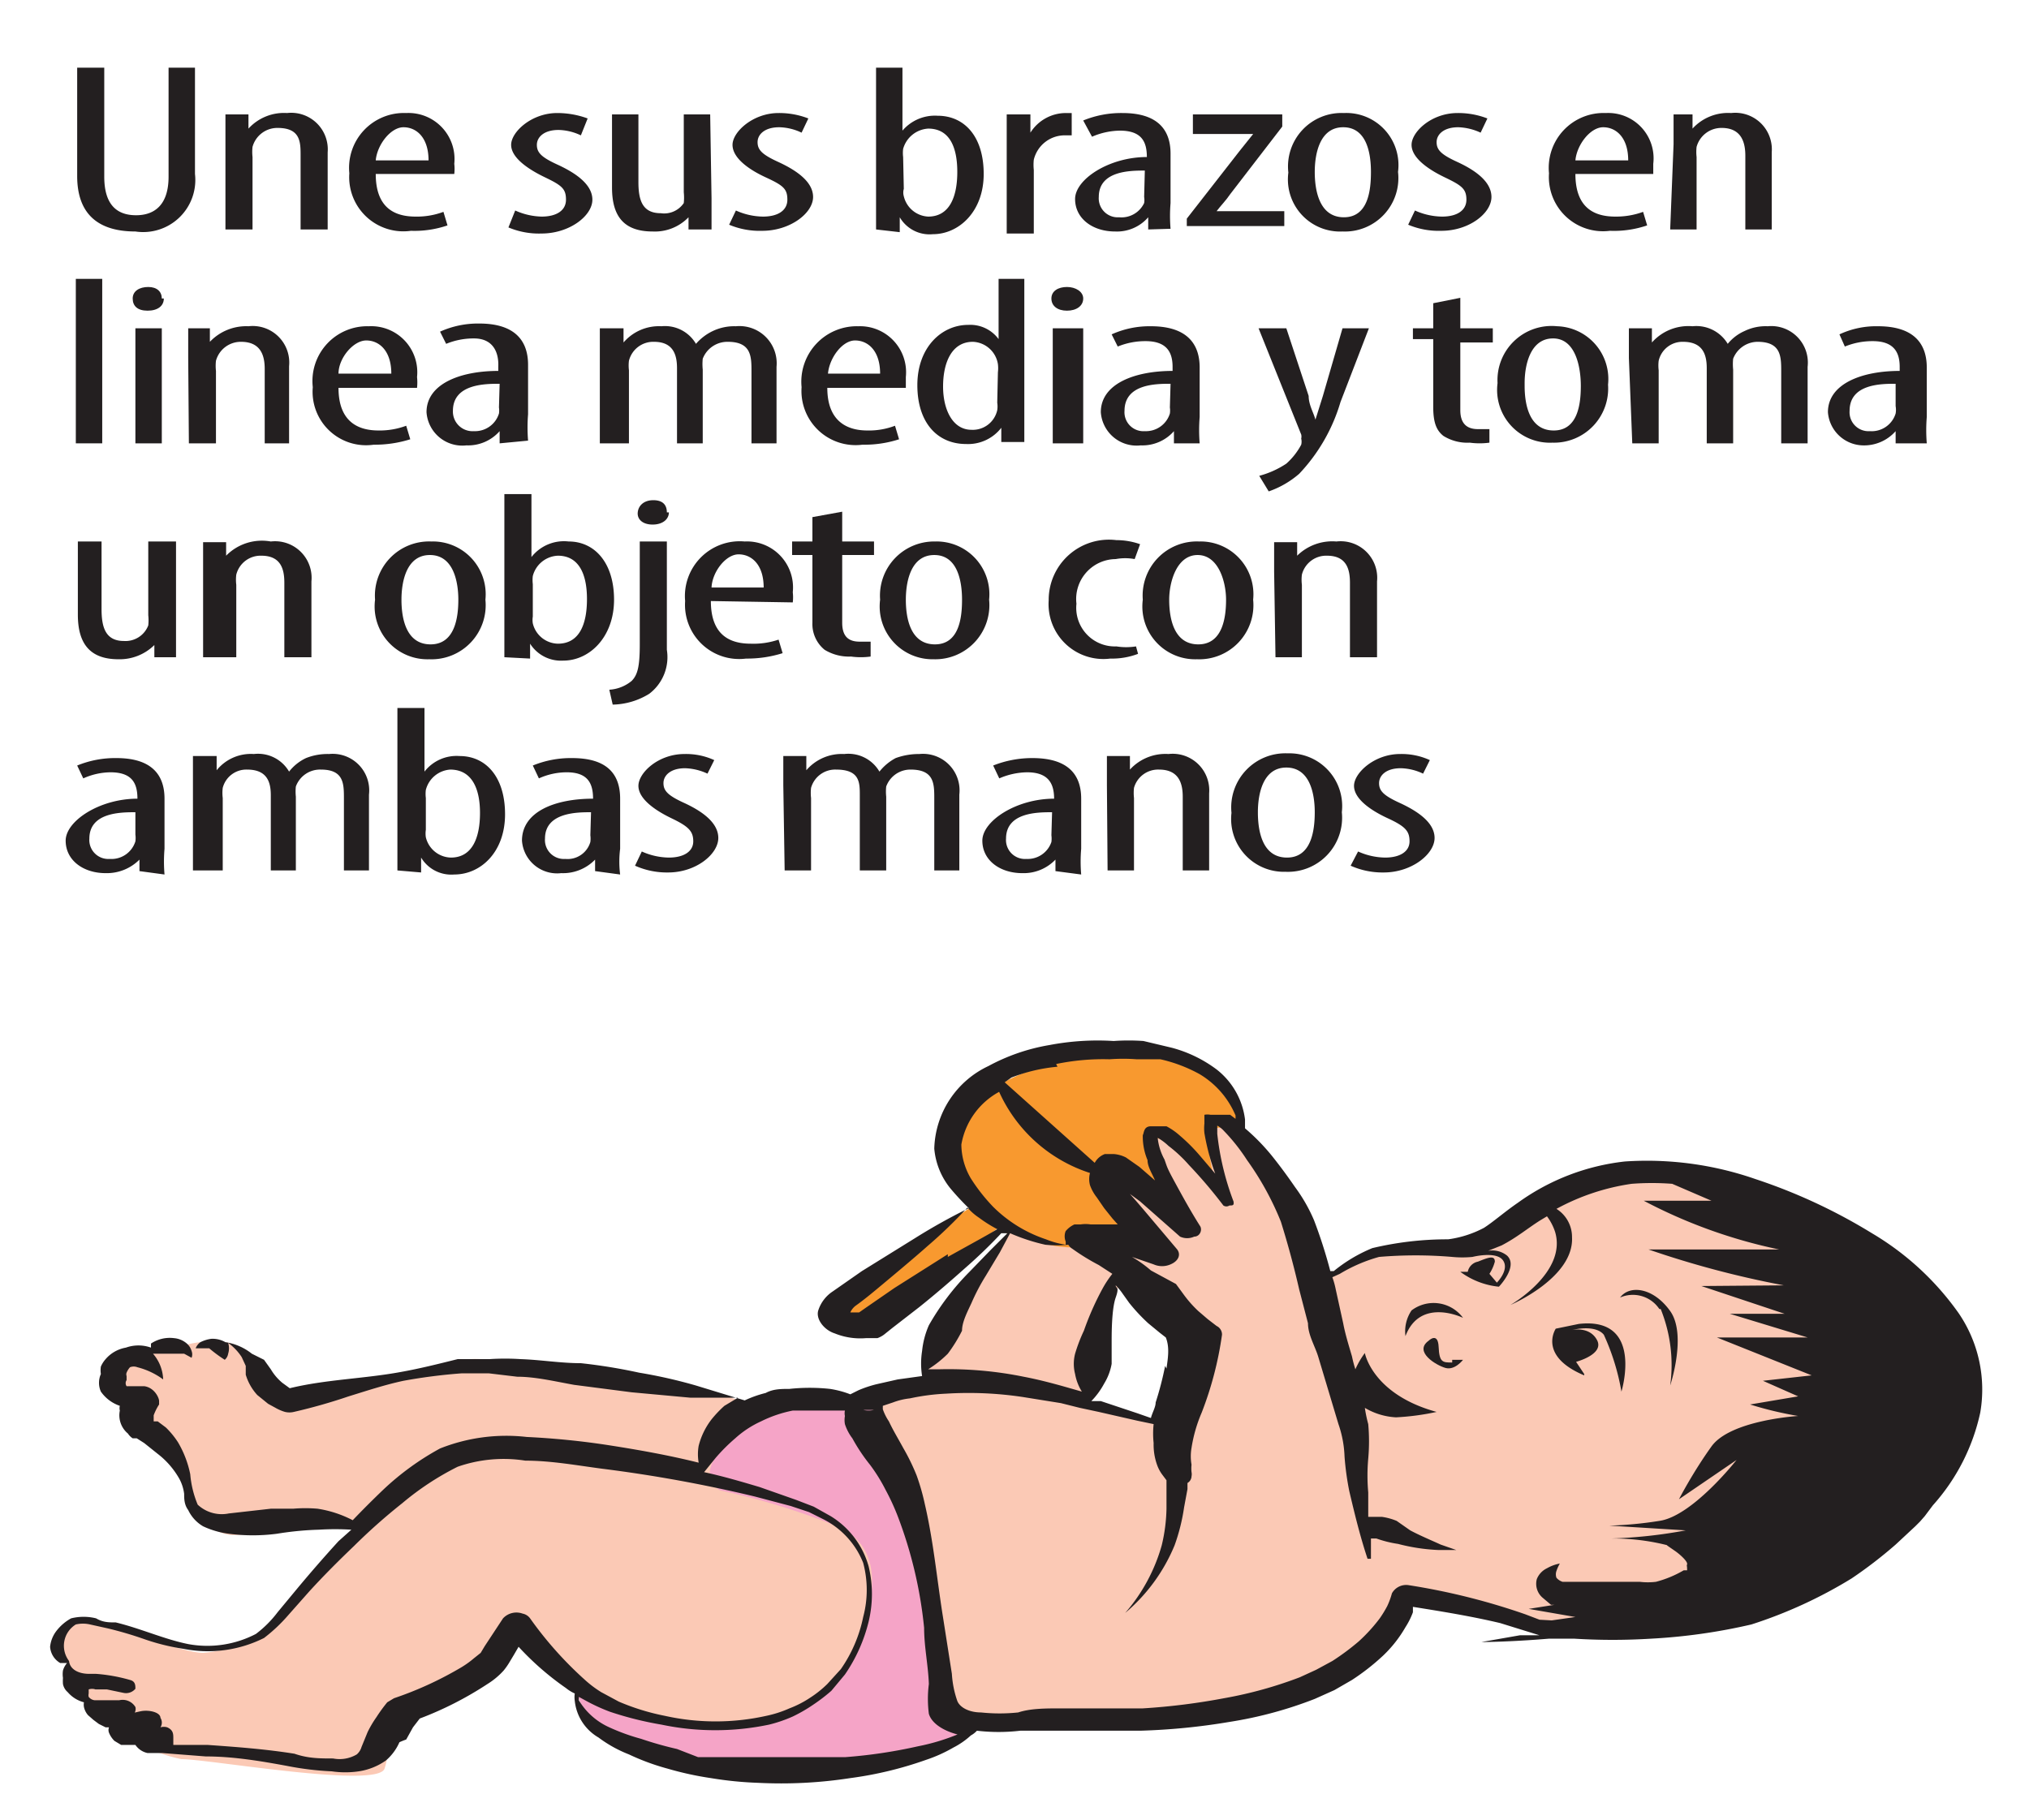 <svg id="Capa_1" data-name="Capa 1" xmlns="http://www.w3.org/2000/svg" viewBox="0 0 29.97 26.89"><defs><style>.cls-1{fill:#f8992f;}.cls-2{fill:#f5a4c7;}.cls-3{fill:#fbc9b5;}.cls-4{fill:#231f20;}</style></defs><title>1-4meses</title><path class="cls-1" d="M14.27,17.62s-.59-.59-.16-1.15a3.86,3.86,0,0,1,3.1-.87,1.71,1.71,0,0,1,1.18,1.19l-1.1,1.89s-2.08-.29-2.3-.39-.19-.19-.19-.19l-2.07,1.56s-.77-.14-.38-.46,2-1.37,2-1.37Z"/><path class="cls-2" d="M15.12,21.41a15.07,15.07,0,0,0-2.46-.72,5.74,5.74,0,0,0-1.94.15,21.29,21.29,0,0,0-2.49,1.37s.25,1.16.25,1.28-.2,1.53.3,2a6.2,6.2,0,0,0,4.37.54c1.73-.44,2-1.16,2-1.16Z"/><path class="cls-3" d="M17.51,20.22a1.16,1.16,0,0,0-.27-.72c-.29-.37-.8-.86-.81-.91s.33-.15.35-.19-.18-.61-.21-.7a.15.15,0,0,1,.21-.17,2.93,2.93,0,0,1,.46.29s-.24-1-.13-1,.9.83.9.83-.46-1.3.21-.92,1.31,2.41,1.31,2.41-.15-.37,1-.62a3.27,3.27,0,0,0,1.37-.21,7.06,7.06,0,0,1,1.47-.83,3.94,3.94,0,0,1,2.94.43A3.65,3.65,0,0,1,28,20.22a4,4,0,0,1-1.31,2.46A8.88,8.88,0,0,1,23.61,24a1.92,1.92,0,0,1-1.17,0c-.39-.11-1.81-.44-1.81-.44s.21,1-1.58,1.57a8.83,8.83,0,0,1-3.46.32,4.7,4.7,0,0,1-1.35,0c-.31-.09-.4-2.49-.66-3S13,21.28,12.93,21a.39.39,0,0,1,.21-.54,3.69,3.69,0,0,0,.5-.12s.49-1,.55-1.05.75-1.13.75-1.13a1.7,1.7,0,0,0,.93.27l.58.35s.14.11.08.2a3.32,3.32,0,0,0-.19,1v.23l-.16.31-.1.3,1.18.24Z"/><path class="cls-3" d="M11.13,20.77a5.4,5.4,0,0,0-1.1-.31c-.45-.05-3-.46-3.11-.37s-1.84.45-2.22.51-.53.13-.75-.13-.22-.59-.63-.64a1.51,1.51,0,0,0-.73.09c-.2,0-.61.06-.75.12s-.44.3-.2.48.19.27.45.52.69.77.66,1,.36.64.7.64,1-.2,1.3-.17a3.18,3.18,0,0,1,.54.1S4.13,23.84,4.1,24A2.12,2.12,0,0,1,3,24.42c-.28,0-1.16-.34-1.33-.38s-.53-.16-.64,0-.29.25-.09.46.1.34.39.69a2.42,2.42,0,0,0,1.35.8c.41,0,2.9.44,3,.14s0-.65.54-.87a2.49,2.49,0,0,0,1-.86A1.25,1.25,0,0,1,7.64,24a4.59,4.59,0,0,0,2.22,1.43c1.15.17,2.21,0,2.59-.72s.79-1.8-.11-2.17a10.53,10.53,0,0,0-1.7-.52s-.27-.12-.1-.45a4.64,4.64,0,0,1,.59-.78"/><path class="cls-4" d="M22.74,23.93h0l-.21-.08a9.84,9.84,0,0,0-1.72-.43h0a.24.24,0,0,0-.25.12v0a1.14,1.14,0,0,1-.07.19,1.74,1.74,0,0,1-.11.18,2.45,2.45,0,0,1-.31.34,3.58,3.58,0,0,1-.39.29l-.24.13-.24.11a6.11,6.11,0,0,1-1.12.31,9.6,9.6,0,0,1-1.2.15c-.41,0-.81,0-1.22,0-.21,0-.44,0-.62.06a2.61,2.61,0,0,1-.55,0c-.17,0-.31-.07-.35-.17a1.49,1.49,0,0,1-.08-.4l-.13-.83c-.09-.56-.14-1.12-.27-1.68a3.31,3.31,0,0,0-.12-.42,3.11,3.11,0,0,0-.2-.41c-.07-.13-.15-.26-.21-.39a.76.76,0,0,1-.09-.18l0-.05.15-.05a1,1,0,0,1,.25-.06,3.19,3.19,0,0,1,.54-.07,5.38,5.38,0,0,1,1.13.05l.56.09.28.07.28.06.57.13.24.05a1.33,1.33,0,0,0,0,.28.89.89,0,0,0,.05.32.55.55,0,0,0,.08.15l.06.08v0l0,.14v.28a2.5,2.5,0,0,1-.07.54,2.59,2.59,0,0,1-.54,1l0,0a2.61,2.61,0,0,0,.73-1,2.87,2.87,0,0,0,.14-.56l.05-.27,0-.09a.12.12,0,0,0,.06-.1.15.15,0,0,0,0-.06l0,0,0,0,0,0,0,0a.49.49,0,0,1,0-.11.72.72,0,0,1,0-.25,2.16,2.16,0,0,1,.15-.52,5.13,5.13,0,0,0,.3-1.15.14.14,0,0,0-.08-.13h0l-.13-.1-.14-.12a1.71,1.71,0,0,1-.22-.25l-.11-.15L17,18.77a1.79,1.79,0,0,0-.28-.2l.32.11h0a.31.31,0,0,0,.25,0c.12-.05.16-.15.09-.23l-.49-.58-.12-.14-.08-.09.15.11.59.52h0a.25.25,0,0,0,.21,0c.08,0,.12-.09.09-.15-.14-.22-.26-.44-.38-.66s-.11-.22-.15-.33a.84.84,0,0,1-.1-.32s0,0,0,0h0s0,0,0,0a.83.83,0,0,1,.16.12,2,2,0,0,1,.3.28,7.05,7.05,0,0,1,.51.6.08.08,0,0,0,.09,0c.05,0,.07,0,.06-.06a4,4,0,0,1-.24-1s0-.08,0-.12v0a.39.39,0,0,1,.1.08,2.79,2.79,0,0,1,.34.43,4.31,4.31,0,0,1,.5.91c.1.32.19.65.27,1l.13.5c0,.17.1.33.15.49l.3,1a1.63,1.63,0,0,1,.09.48,4.18,4.18,0,0,0,.07.51c.08.34.16.67.27,1h.05l0-.3.08,0a1.67,1.67,0,0,0,.32.08,2.83,2.83,0,0,0,.59.09h.27v0l-.23-.08c-.13-.06-.3-.13-.45-.21l-.2-.14a.9.9,0,0,0-.22-.06l-.2,0c0-.12,0-.24,0-.36a2.79,2.79,0,0,1,0-.5,2.85,2.85,0,0,0,0-.51,2,2,0,0,1-.05-.24,1,1,0,0,0,.46.14,3.7,3.7,0,0,0,.6-.08c-.95-.26-1.06-.87-1.06-.87a1.23,1.23,0,0,0-.14.24,1.8,1.8,0,0,1-.05-.19c-.05-.17-.1-.33-.13-.49l-.11-.5a1.21,1.21,0,0,0-.05-.18l.11-.05a2.32,2.32,0,0,1,.58-.25,6.41,6.41,0,0,1,1.08,0,1.54,1.54,0,0,0,.3,0h0s.35-.09.45.05-.09.33-.09.33L22,18.82a.63.63,0,0,0,.08-.18c0-.1-.1-.06-.25,0a.19.19,0,0,0-.15.15l-.11,0a1.15,1.15,0,0,0,.57.22s.29-.3.12-.46a.35.35,0,0,0-.28-.07l.2-.08c.23-.12.38-.25.57-.37l.1-.06a.79.79,0,0,1,.12.23c.18.6-.66,1.08-.66,1.08s.94-.4.91-1a.49.49,0,0,0-.23-.42,3.3,3.3,0,0,1,1.11-.37,3.92,3.92,0,0,1,.6,0l.58.25-1,0a7.58,7.58,0,0,0,2,.72H24.35a14.13,14.13,0,0,0,2,.53L25.13,19l1.23.41h-.81l1.15.35H25.36l1.4.56-.72.08.52.23-.71.12a5.31,5.31,0,0,0,.71.17s-1,.06-1.28.45-.48.78-.48.78l.85-.58s-.65.83-1.14.9a5.73,5.73,0,0,1-.74.07l1.13.07a7.11,7.11,0,0,1-1.1.12,3.27,3.27,0,0,1,.83.1l.07,0h-.08l0,0,.13.09c.07.05.18.15.17.19s0,0,0,.09v0h0l0,0s0,0,0,0l-.05,0a1.62,1.62,0,0,1-.41.17,1,1,0,0,1-.24,0l-.37,0-.33,0-.26,0-.1,0-.08,0a.2.2,0,0,1-.09-.06.15.15,0,0,1,0-.1.62.62,0,0,1,.05-.11l0,0a.6.6,0,0,0-.19.07.3.3,0,0,0-.15.16.27.27,0,0,0,.08.27l.13.11.05,0-.38.06.69.12-.35.05Zm-8.47,1.64h0a3.1,3.1,0,0,1-.71.23,7.37,7.37,0,0,1-1.07.16l-.62,0c-.21,0-.43,0-.64,0s-.42,0-.63,0l-.29,0L10,25.84a5.26,5.26,0,0,1-.53-.15A3,3,0,0,1,9,25.52a1,1,0,0,1-.45-.4s0,0,0-.05l.11.06a2.72,2.72,0,0,0,.35.16,5,5,0,0,0,.76.19,3.87,3.87,0,0,0,1.59,0,2.06,2.06,0,0,0,.35-.12,2.29,2.29,0,0,0,.31-.18,2.56,2.56,0,0,0,.26-.2l.2-.24a2.37,2.37,0,0,0,.35-.78,1.74,1.74,0,0,0,0-.82,1.27,1.27,0,0,0-.56-.74l-.25-.14-.26-.1-.54-.19c-.27-.08-.54-.16-.82-.22l.17-.21a2.64,2.64,0,0,1,.29-.29,1.47,1.47,0,0,1,.38-.25,1.86,1.86,0,0,1,.47-.16l.25,0,.24,0,.28,0v0a.19.19,0,0,0,0,.08.34.34,0,0,0,0,.12.7.7,0,0,0,.11.21,2.65,2.65,0,0,0,.26.39,2.49,2.49,0,0,1,.23.37,3.39,3.39,0,0,1,.18.39,6.39,6.39,0,0,1,.39,1.65c0,.28.06.55.07.83a1.72,1.72,0,0,0,0,.44c.05.17.28.28.49.32ZM7.83,23.91h0a.18.18,0,0,0-.11-.07.27.27,0,0,0-.29.07h0l-.27.41-.06.1L7,24.5a1.4,1.4,0,0,1-.18.13,5.23,5.23,0,0,1-1,.46h0l-.1.06a2.39,2.39,0,0,0-.16.22,1.59,1.59,0,0,0-.13.22l-.09.22a.23.23,0,0,1-.07.11.5.5,0,0,1-.35.06c-.19,0-.37,0-.57-.07-.44-.07-.86-.1-1.28-.13l-.51,0h0s0-.06,0-.1h0c0-.06,0-.12-.09-.16a.17.17,0,0,0-.1,0,.13.13,0,0,0,0-.14c0-.08-.16-.12-.28-.1h0a2.3,2.3,0,0,0-.35.1H1.78l-.05,0-.05,0,0,0,.09,0,.1,0c.09,0,.15-.09.13-.16a.22.22,0,0,0-.24-.1h0l-.14,0H1.4a.13.13,0,0,1-.09-.05.1.1,0,0,1,0-.05l0-.06a.08.08,0,0,1,0,0h0a.15.15,0,0,1,.1,0h.17l.24.05a.18.18,0,0,0,.18-.06c0-.05,0-.11-.08-.13h0a2.47,2.47,0,0,0-.5-.09h-.1c-.18,0-.29-.08-.3-.19A.37.37,0,0,1,1.12,24a.47.47,0,0,1,.21,0l.27.06a5.52,5.52,0,0,1,.54.16,3.17,3.17,0,0,0,.57.14,1.85,1.85,0,0,0,1.19-.16,2.38,2.38,0,0,0,.36-.34l.31-.35c.21-.23.43-.45.66-.67a8.62,8.62,0,0,1,.71-.63,4.15,4.15,0,0,1,.82-.54,2.06,2.06,0,0,1,1-.09c.38,0,.76.07,1.14.12a20.75,20.75,0,0,1,2.25.41l.53.14.27.09.22.11a1.23,1.23,0,0,1,.58.64,1.55,1.55,0,0,1,0,.8,2.07,2.07,0,0,1-.33.77l-.2.22a1.57,1.57,0,0,1-.25.2,1.51,1.51,0,0,1-.31.16,1.69,1.69,0,0,1-.34.11,3.45,3.45,0,0,1-1.5,0,3.38,3.38,0,0,1-.68-.21L8.88,25a1.64,1.64,0,0,1-.25-.19A5.45,5.45,0,0,1,7.83,23.91Zm5.08-3.08h0a.34.34,0,0,1-.16,0ZM14,20h0a2.19,2.19,0,0,0,.21-.34c0-.13.08-.28.14-.41a3,3,0,0,1,.21-.4l.21-.35.15-.28a2.83,2.83,0,0,0,.52.17,1.7,1.7,0,0,0,.34,0l0,0a.17.17,0,0,0,.06.06,3.21,3.21,0,0,0,.39.24l.2.13a1.51,1.51,0,0,0-.14.21,4.21,4.21,0,0,0-.28.63,2.37,2.37,0,0,0-.13.34.6.6,0,0,0,0,.3.74.74,0,0,0,.1.26h0l-.28-.08c-.18-.05-.37-.1-.58-.14a5.56,5.56,0,0,0-1.24-.11h-.17A1.64,1.64,0,0,0,14,20Zm0-1.47h0l-.79.5-.42.29-.1.07h0l-.13,0h0a.25.25,0,0,1,.08-.1c.14-.1.27-.21.39-.31s.48-.4.67-.57a6.88,6.88,0,0,0,.59-.57.8.8,0,0,0,.17.15,2,2,0,0,0,.27.17C14.6,18.24,14.34,18.38,14,18.57Zm-1.32.87Zm4.53.78h0a4.75,4.75,0,0,1-.14.54c0,.07-.05.15-.07.23l-.2-.07-.54-.18-.14,0a1.15,1.15,0,0,0,.19-.26.83.83,0,0,0,.11-.29c0-.11,0-.23,0-.34s0-.47.06-.64,0-.13,0-.18h0s.06.06.1.12l.1.14a2.68,2.68,0,0,0,.28.3l.17.14.09.07C17.28,19.91,17.25,20.07,17.23,20.22Zm-2.47-4.09h0a2.22,2.22,0,0,0,1.36,1.24.35.35,0,0,0,0,.18.64.64,0,0,0,.1.18l.11.16.12.15.08.09-.21,0h-.19a.49.49,0,0,0-.15,0l-.09,0a.36.36,0,0,0-.13.1.21.21,0,0,0,0,.15.17.17,0,0,1,0,.05,1.3,1.3,0,0,1-.29-.08,2,2,0,0,1-.78-.48,2.65,2.65,0,0,1-.33-.42,1,1,0,0,1-.14-.5A1.1,1.1,0,0,1,14.76,16.13Zm.86-.37h0a3.42,3.42,0,0,1,.79-.07,2.68,2.68,0,0,1,.4,0l.35,0a2.19,2.19,0,0,1,.58.22,1.3,1.3,0,0,1,.53.61s0,0,0,.05l-.08-.06-.12,0h-.17a.24.24,0,0,0-.09,0l0,.05s0,.05,0,.08a.66.66,0,0,0,0,.14,3.33,3.33,0,0,0,.16.6l-.23-.27a2.65,2.65,0,0,0-.29-.29,1,1,0,0,0-.2-.14l-.11,0H17c-.11,0-.1.1-.12.13a.9.9,0,0,0,.07.37c0,.1.07.2.11.3l-.23-.2-.2-.14a.48.48,0,0,0-.18-.05H16.4s.09,0-.08,0h0a.28.28,0,0,0-.15.13l-1.33-1.19.1-.07A2.49,2.49,0,0,1,15.62,15.76ZM28.93,19.4a4.16,4.16,0,0,0-1.28-1.18,8.2,8.2,0,0,0-1.72-.8A4.88,4.88,0,0,0,24,17.16a3.32,3.32,0,0,0-1.58.61c-.19.13-.36.28-.5.37a1.57,1.57,0,0,1-.53.17,4.78,4.78,0,0,0-1.12.13,2.24,2.24,0,0,0-.57.34l-.05,0a7.24,7.24,0,0,0-.24-.75,2.39,2.39,0,0,0-.28-.49c-.11-.16-.22-.31-.34-.46a3.08,3.08,0,0,0-.4-.41v-.13a1.11,1.11,0,0,0-.42-.74,1.93,1.93,0,0,0-.66-.32l-.42-.1a3.13,3.13,0,0,0-.44,0,3.8,3.8,0,0,0-.95.06,2.9,2.9,0,0,0-.9.31,1.39,1.39,0,0,0-.8,1.22,1.08,1.08,0,0,0,.24.59,3.84,3.84,0,0,0,.27.29,8.64,8.64,0,0,0-.79.44l-.79.49-.43.3a.53.53,0,0,0-.21.27c-.05.13.08.3.24.35a1,1,0,0,0,.46.07l.17,0a.37.37,0,0,0,.12-.07l.1-.08.4-.31c.25-.2.48-.4.67-.57a7.41,7.41,0,0,0,.54-.52l.09,0-.25.25-.31.32a3.75,3.75,0,0,0-.6.79,1.26,1.26,0,0,0-.1.38,1.18,1.18,0,0,0,0,.37l-.36.05-.31.07a1.71,1.71,0,0,0-.27.09l-.12.06a1.41,1.41,0,0,0-.3-.08,2.79,2.79,0,0,0-.6,0c-.12,0-.24,0-.35.06a1.63,1.63,0,0,0-.31.11l-.72-.22a7.35,7.35,0,0,0-.84-.19,8.11,8.11,0,0,0-.86-.14c-.3,0-.59-.05-.89-.06a3.53,3.53,0,0,0-.46,0l-.25,0-.22,0c-.28.07-.56.14-.84.19-.54.1-1.11.11-1.64.24l0,0-.11-.08A.77.77,0,0,1,4,20.23l-.1-.14L3.72,20a.82.82,0,0,0-.39-.17v0l0,0a.38.38,0,0,0-.21-.05.5.5,0,0,0-.16.05.2.2,0,0,0-.07.09H3l.09,0a.05.05,0,0,1,0,0,2.06,2.06,0,0,0,.23.17A.15.15,0,0,0,3.37,20a.27.27,0,0,0,0-.16.79.79,0,0,1,.2.21l.06.13,0,.13a.77.77,0,0,0,.17.3l.16.13.11.06a.64.64,0,0,0,.14.06.28.28,0,0,0,.13,0h0a8.19,8.19,0,0,0,.81-.23c.26-.08.53-.17.81-.23a8.08,8.08,0,0,1,.86-.11h.21l.19,0,.42.05c.27,0,.56.07.84.12l.85.11.87.08.7,0-.2.12a1.7,1.7,0,0,0-.19.2,1.07,1.07,0,0,0-.19.39.72.72,0,0,0,0,.25c-.44-.11-.89-.19-1.34-.26a11.61,11.61,0,0,0-1.2-.12,2.65,2.65,0,0,0-1.28.17,4,4,0,0,0-.84.61q-.24.23-.45.45a1.67,1.67,0,0,0-.52-.17,2.1,2.1,0,0,0-.36,0H4l-.62.07a.52.52,0,0,1-.46-.13,1.49,1.49,0,0,1-.11-.45,1.52,1.52,0,0,0-.18-.47,1.24,1.24,0,0,0-.18-.22L2.33,21,2.27,21l0,0s0-.05,0-.09a.8.8,0,0,1,.08-.16s0,0,0-.05-.07-.2-.22-.22H2l-.06,0-.07,0a.08.08,0,0,1,0-.09s0-.05,0-.06a.07.07,0,0,1,0-.05.28.28,0,0,1,.05-.08.15.15,0,0,1,.11,0,1.09,1.09,0,0,1,.38.18h0A.61.61,0,0,0,2.26,20h.28l.09,0,.09,0,.11.06a.14.14,0,0,0,0-.1.23.23,0,0,0-.07-.11.33.33,0,0,0-.19-.08.5.5,0,0,0-.34.08l0,.06,0,0a.55.55,0,0,0-.37,0,.51.51,0,0,0-.3.17.41.41,0,0,0-.07.11.36.36,0,0,0,0,.11.32.32,0,0,0,0,.26.56.56,0,0,0,.28.21h0a.14.14,0,0,0,0,.07.35.35,0,0,0,.12.34.23.23,0,0,0,.07.07l.06,0,.11.07.2.16a1.22,1.22,0,0,1,.32.37.63.63,0,0,1,.07.22c0,.07,0,.16.06.24a.55.55,0,0,0,.22.24,1.27,1.27,0,0,0,.38.11,2.74,2.74,0,0,0,.71,0,4.63,4.63,0,0,1,.62-.06,3.92,3.92,0,0,1,.48,0L5,22.77c-.21.23-.41.46-.61.7l-.29.35a1.62,1.62,0,0,1-.32.32,1.55,1.55,0,0,1-1,.15c-.35-.07-.7-.23-1.07-.32-.1,0-.19,0-.29-.06a.76.76,0,0,0-.37,0,.7.7,0,0,0-.22.19.46.46,0,0,0-.09.23.3.3,0,0,0,.15.24l.1,0a.3.3,0,0,0-.06.11.37.37,0,0,0,0,.11.63.63,0,0,0,0,.09A.21.21,0,0,0,1,25a.47.47,0,0,0,.24.15.2.2,0,0,0,0,.07.27.27,0,0,0,.06.12l.08.07.08.06.1.05.05,0a.11.11,0,0,0,0,.08.36.36,0,0,0,.08.12l.1.06.08,0,.13,0v0a.29.29,0,0,0,.18.12l.09,0H2.4l.64.05c.41,0,.82.07,1.2.14a4.41,4.41,0,0,0,.66.08,1.38,1.38,0,0,0,.4,0,.94.94,0,0,0,.4-.16.75.75,0,0,0,.2-.27A1.18,1.18,0,0,1,6,25.7l.1-.18.1-.13a5.1,5.1,0,0,0,1-.51,1.11,1.11,0,0,0,.24-.2,1,1,0,0,0,.09-.13l.06-.1.07-.12a4.2,4.2,0,0,0,.7.61.57.57,0,0,0,.13.08.36.36,0,0,0,0,.11.71.71,0,0,0,.35.54,1.9,1.9,0,0,0,.45.25,3.41,3.41,0,0,0,.57.21,4.73,4.73,0,0,0,.64.14,5.35,5.35,0,0,0,.7.07,6.7,6.7,0,0,0,1.36-.07A5.49,5.49,0,0,0,13.68,26a2.16,2.16,0,0,0,.4-.18,1.17,1.17,0,0,0,.26-.18.35.35,0,0,0,.09-.07,2.75,2.75,0,0,0,.64,0c.22,0,.39,0,.59,0,.39,0,.79,0,1.18,0h0a9.52,9.52,0,0,0,1.32-.13,6,6,0,0,0,1.26-.34l.29-.13.26-.15a3.33,3.33,0,0,0,.46-.36,1.85,1.85,0,0,0,.33-.42,1.13,1.13,0,0,0,.11-.22l0-.08c.44.07.87.14,1.29.24h0l.58.18h-.44v0l.15,0-.57.1s.4,0,1-.05l.37,0a9.21,9.21,0,0,0,1.14,0A8.54,8.54,0,0,0,25.87,24a6.79,6.79,0,0,0,1.48-.68,6.57,6.57,0,0,0,.65-.5l.29-.27.07-.07.07-.08.12-.16a3,3,0,0,0,.7-1.37A2,2,0,0,0,28.93,19.4Z"/><path class="cls-4" d="M20.85,19.36a.55.55,0,0,0-.09.38c.22-.58.85-.27.85-.27a.54.54,0,0,0-.76-.11"/><path class="cls-4" d="M21.45,20.13c-.14,0-.19,0-.2-.23s-.15-.09-.15-.09c-.22.16.11.36.25.4s.26-.12.26-.12,0,0-.16,0"/><path class="cls-4" d="M23.4,20.3l-.12-.18s.42-.11.31-.32-.37-.15-.37-.15.34-.09.47.07a3.4,3.4,0,0,1,.26.84s.34-1.11-.63-1l-.34.07s-.27.4.42.69"/><path class="cls-4" d="M24.53,19.34a2.21,2.21,0,0,1,.14,1.13s.25-.75,0-1.1-.6-.39-.74-.2a.47.47,0,0,1,.58.17"/><path class="cls-4" d="M23.77,22.68h0"/><path class="cls-4" d="M1.54,1V2.61c0,.43.2.57.47.57s.48-.15.48-.57V1h.39V2.57A.77.77,0,0,1,2,3.42c-.52,0-.86-.23-.86-.82V1Z"/><path class="cls-4" d="M3.33,2.13c0-.2,0-.3,0-.44h.34l0,.21h0a.71.71,0,0,1,.57-.23.54.54,0,0,1,.6.58V3.39h-.4V2.3c0-.2,0-.41-.34-.41a.38.38,0,0,0-.37.28.68.68,0,0,0,0,.15V3.39H3.33Z"/><path class="cls-4" d="M6.33,2.37h0c0-.34-.18-.49-.37-.49s-.39.26-.41.49Zm-.78.2c0,.52.3.63.59.63a1.12,1.12,0,0,0,.41-.07l.06.2a1.5,1.5,0,0,1-.54.08.8.8,0,0,1-.91-.85A.81.81,0,0,1,6,1.67a.68.68,0,0,1,.71.75.66.66,0,0,1,0,.15Z"/><path class="cls-4" d="M7.61,3.11A1,1,0,0,0,8,3.2c.22,0,.36-.09.36-.25s-.06-.21-.31-.33-.5-.29-.5-.48.3-.47.68-.47a1.3,1.3,0,0,1,.45.08L8.58,2a.8.8,0,0,0-.33-.08c-.22,0-.32.11-.32.22s.06.18.3.29.52.28.52.52-.34.5-.75.5a1.16,1.16,0,0,1-.49-.09Z"/><path class="cls-4" d="M10.51,2.93c0,.19,0,.34,0,.46h-.34l0-.18h0a.69.69,0,0,1-.53.21c-.43,0-.6-.23-.6-.65V1.69h.39v1c0,.27.06.46.33.46A.35.35,0,0,0,10.1,3a.78.78,0,0,0,0-.16V1.69h.39Z"/><path class="cls-4" d="M10.87,3.11a1,1,0,0,0,.4.09c.22,0,.36-.09.36-.25s-.06-.21-.32-.33-.49-.29-.49-.48.3-.47.68-.47a1.19,1.19,0,0,1,.44.08l-.1.21a.8.8,0,0,0-.33-.08c-.22,0-.32.11-.32.22s.06.18.3.29.52.28.52.52-.34.5-.75.5a1.16,1.16,0,0,1-.49-.09Z"/><path class="cls-4" d="M13.35,2.79h0a.2.2,0,0,0,0,.11.39.39,0,0,0,.36.3c.32,0,.43-.3.43-.66s-.11-.64-.43-.64a.41.41,0,0,0-.37.3.49.49,0,0,0,0,.12Zm-.41.6c0-.1,0-.29,0-.4V1h.39v.93h0a.63.63,0,0,1,.52-.22c.39,0,.68.3.68.86s-.37.89-.75.89a.51.51,0,0,1-.49-.25h0l0,.22Z"/><path class="cls-4" d="M14.87,2.13c0-.14,0-.31,0-.44h.35l0,.27h0a.62.62,0,0,1,.53-.29h.08V2h-.08a.47.47,0,0,0-.48.36.71.71,0,0,0,0,.15v.94h-.4Z"/><path class="cls-4" d="M16.91,2.52h0c-.21,0-.68,0-.68.39a.28.28,0,0,0,.3.3A.37.37,0,0,0,16.9,3a.28.28,0,0,0,0-.09Zm.05.87,0-.18h0a.61.61,0,0,1-.49.21c-.33,0-.59-.19-.59-.48s.5-.62,1.06-.62v0c0-.23-.08-.39-.4-.39a1.07,1.07,0,0,0-.41.09L16,1.78a1.48,1.48,0,0,1,.58-.11c.49,0,.71.22.71.6V3a2.3,2.3,0,0,0,0,.38Z"/><path class="cls-4" d="M17.53,3.23l.78-1,.2-.25h-.89V1.69h1.32v.18l-.77,1c-.06.09-.14.17-.2.25h1v.22H17.53Z"/><path class="cls-4" d="M19.42,2.54h0c0,.28.07.67.43.67s.4-.4.4-.67-.06-.66-.41-.66-.42.4-.42.66m1.23,0a.79.79,0,0,1-.82.88.77.77,0,0,1-.8-.87.79.79,0,0,1,.82-.88A.77.77,0,0,1,20.65,2.54Z"/><path class="cls-4" d="M20.9,3.11a1,1,0,0,0,.4.09c.22,0,.36-.09.36-.25s-.07-.21-.32-.33-.49-.29-.49-.48.29-.47.68-.47a1.19,1.19,0,0,1,.44.08l-.1.21a.84.84,0,0,0-.33-.08c-.22,0-.32.11-.32.22s.06.18.3.29.51.28.51.52-.33.5-.74.5a1.16,1.16,0,0,1-.49-.09Z"/><path class="cls-4" d="M24.05,2.37h0c0-.34-.18-.49-.37-.49s-.39.26-.41.49Zm-.78.2c0,.52.3.63.59.63a1.16,1.16,0,0,0,.41-.07l.06.2a1.52,1.52,0,0,1-.55.08.8.8,0,0,1-.9-.85.81.81,0,0,1,.84-.89.67.67,0,0,1,.7.75v.15Z"/><path class="cls-4" d="M24.72,2.13c0-.2,0-.3,0-.44H25l0,.21h0a.71.71,0,0,1,.57-.23.54.54,0,0,1,.6.58V3.39h-.39V2.3c0-.2-.06-.41-.35-.41a.38.38,0,0,0-.37.28.68.68,0,0,0,0,.15V3.39h-.39Z"/><rect class="cls-4" x="1.12" y="4.12" width="0.39" height="2.43"/><path class="cls-4" d="M2,6.55H2V4.85h.39v1.7Zm.42-2.14c0,.11-.09.18-.24.18s-.22-.07-.22-.18.1-.17.23-.17S2.39,4.31,2.39,4.41Z"/><path class="cls-4" d="M2.78,5.29c0-.2,0-.3,0-.44H3.1l0,.2h0a.74.74,0,0,1,.57-.23.54.54,0,0,1,.6.59V6.55H3.91V5.45c0-.2-.06-.4-.35-.4a.38.38,0,0,0-.37.28.66.66,0,0,0,0,.15V6.55h-.4Z"/><path class="cls-4" d="M5.78,5.52h0c0-.34-.18-.49-.37-.49S5,5.29,5,5.52ZM5,5.73c0,.51.3.63.59.63A1.12,1.12,0,0,0,6,6.29l.06.2a1.75,1.75,0,0,1-.54.08.79.79,0,0,1-.9-.85.81.81,0,0,1,.83-.9.68.68,0,0,1,.71.75.76.76,0,0,1,0,.16Z"/><path class="cls-4" d="M7.38,5.67h0c-.21,0-.69,0-.69.4a.29.29,0,0,0,.31.3.37.37,0,0,0,.37-.26.31.31,0,0,0,0-.09Zm0,.88,0-.18h0a.62.62,0,0,1-.49.21.53.53,0,0,1-.59-.49c0-.42.5-.61,1.06-.61V5.42C7.37,5.2,7.28,5,7,5a1.07,1.07,0,0,0-.41.08l-.09-.18a1.36,1.36,0,0,1,.58-.12c.5,0,.72.23.72.61v.73a2.42,2.42,0,0,0,0,.39Z"/><path class="cls-4" d="M8.86,5.29c0-.2,0-.3,0-.44h.35l0,.21h0a.69.69,0,0,1,.56-.24.53.53,0,0,1,.51.26h0a.76.76,0,0,1,.25-.19.74.74,0,0,1,.34-.07.55.55,0,0,1,.6.6V6.55H11.1V5.49c0-.22,0-.44-.35-.44a.39.39,0,0,0-.37.25.81.81,0,0,0,0,.16V6.55H10V5.44c0-.19-.05-.39-.34-.39a.37.37,0,0,0-.37.28.59.59,0,0,0,0,.14V6.55H8.86Z"/><path class="cls-4" d="M13,5.52h0c0-.34-.18-.49-.37-.49s-.38.26-.4.49Zm-.78.21c0,.51.31.63.59.63a1.08,1.08,0,0,0,.41-.07l.06.2a1.66,1.66,0,0,1-.54.08.8.8,0,0,1-.9-.85.82.82,0,0,1,.84-.9.68.68,0,0,1,.7.75v.16Z"/><path class="cls-4" d="M14.74,5.5h0a.49.49,0,0,0,0-.12.39.39,0,0,0-.37-.33c-.32,0-.44.32-.44.66s.14.64.42.64a.37.37,0,0,0,.38-.29.36.36,0,0,0,0-.11Zm.39-1.38v2c0,.12,0,.31,0,.41h-.34l0-.21h0a.62.62,0,0,1-.52.24c-.42,0-.72-.31-.72-.87s.36-.89.75-.89a.52.52,0,0,1,.45.21h0V4.12Z"/><path class="cls-4" d="M15.55,6.55h0V4.85H16v1.7ZM16,4.41c0,.11-.1.18-.24.18s-.23-.07-.23-.18.1-.17.23-.17S16,4.31,16,4.41Z"/><path class="cls-4" d="M17.29,5.67h0c-.21,0-.68,0-.68.4a.28.28,0,0,0,.3.3.37.37,0,0,0,.37-.26.31.31,0,0,0,0-.09Zm.05.88,0-.18h0a.62.62,0,0,1-.49.21.53.53,0,0,1-.59-.49c0-.42.5-.61,1.06-.61V5.42c0-.22-.09-.38-.4-.38a1.07,1.07,0,0,0-.41.08l-.09-.18A1.36,1.36,0,0,1,17,4.82c.5,0,.72.23.72.61v.73a2.42,2.42,0,0,0,0,.39Z"/><path class="cls-4" d="M19,4.85l.33,1c0,.13.07.24.1.35h0l.11-.35.29-1h.39L19.8,5.94A2.61,2.61,0,0,1,19.19,7a1.37,1.37,0,0,1-.45.26l-.14-.23A1.35,1.35,0,0,0,19,6.85a1,1,0,0,0,.22-.28.19.19,0,0,0,0-.09.13.13,0,0,0,0-.06l-.63-1.57Z"/><path class="cls-4" d="M21.57,4.4v.45h.48v.21h-.48v1c0,.22.12.28.26.28H22l0,.2a1.07,1.07,0,0,1-.29,0,.67.67,0,0,1-.39-.1c-.1-.08-.15-.19-.15-.43v-1h-.3V4.85h.3V4.48Z"/><path class="cls-4" d="M22.52,5.7h0c0,.28.07.66.43.66s.4-.4.4-.66S23.28,5,22.94,5s-.42.4-.42.66m1.23,0a.8.8,0,0,1-.82.88.78.78,0,0,1-.81-.88A.8.8,0,0,1,23,4.82.78.78,0,0,1,23.75,5.7Z"/><path class="cls-4" d="M24.06,5.29c0-.2,0-.3,0-.44h.34l0,.21h0A.72.72,0,0,1,25,4.82a.54.54,0,0,1,.52.26h0a.67.67,0,0,1,.25-.19.71.71,0,0,1,.34-.07.54.54,0,0,1,.59.6V6.55h-.39V5.49c0-.22,0-.44-.35-.44a.39.39,0,0,0-.36.25.81.81,0,0,0,0,.16V6.55h-.39V5.44c0-.19-.05-.39-.35-.39a.36.36,0,0,0-.36.28.59.59,0,0,0,0,.14V6.55h-.39Z"/><path class="cls-4" d="M28,5.67h0c-.21,0-.68,0-.68.4a.28.28,0,0,0,.3.3A.37.37,0,0,0,28,6.11.31.31,0,0,0,28,6Zm0,.88,0-.18h0a.62.62,0,0,1-.49.21A.53.53,0,0,1,27,6.09c0-.42.5-.61,1.06-.61V5.42c0-.22-.09-.38-.4-.38a1.07,1.07,0,0,0-.41.08l-.08-.18a1.28,1.28,0,0,1,.57-.12c.5,0,.72.23.72.61v.73a2.42,2.42,0,0,0,0,.39Z"/><path class="cls-4" d="M2.6,9.24c0,.19,0,.34,0,.47H2.28l0-.18h0a.73.73,0,0,1-.53.21c-.43,0-.6-.24-.6-.66V8H1.5V9c0,.27.06.47.33.47a.36.36,0,0,0,.36-.23.68.68,0,0,0,0-.15V8H2.6Z"/><path class="cls-4" d="M3,8.45c0-.2,0-.3,0-.44h.34l0,.2h0A.74.74,0,0,1,4,8a.54.54,0,0,1,.6.59V9.71h-.4V8.61c0-.2-.05-.4-.34-.4a.37.37,0,0,0-.37.28.61.61,0,0,0,0,.15V9.71H3Z"/><path class="cls-4" d="M5.93,8.86h0c0,.28.07.66.43.66s.41-.4.41-.66S6.7,8.2,6.35,8.2s-.42.4-.42.66m1.24,0a.8.8,0,0,1-.83.88.78.78,0,0,1-.8-.88A.8.8,0,0,1,6.37,8,.78.78,0,0,1,7.17,8.86Z"/><path class="cls-4" d="M7.87,9.11h0a.31.31,0,0,0,0,.1.39.39,0,0,0,.37.3c.32,0,.43-.29.43-.66s-.12-.64-.43-.64a.4.4,0,0,0-.37.3.49.49,0,0,0,0,.12Zm-.42.6c0-.1,0-.29,0-.41v-2h.4v.93h0A.61.61,0,0,1,8.4,8c.38,0,.67.31.67.86s-.36.9-.75.9a.54.54,0,0,1-.49-.25h0l0,.22Z"/><path class="cls-4" d="M9,10.19H9a.57.57,0,0,0,.33-.13c.09-.09.12-.22.12-.54V8h.4V9.6a.68.68,0,0,1-.26.65,1.06,1.06,0,0,1-.54.16Zm.88-2.62c0,.1-.09.18-.24.18s-.23-.08-.22-.18.09-.18.23-.18S9.85,7.46,9.85,7.57Z"/><path class="cls-4" d="M11.28,8.68h0c0-.34-.18-.49-.37-.49s-.39.26-.4.49Zm-.78.2c0,.52.3.63.59.63a1.15,1.15,0,0,0,.41-.06l.06.2a1.75,1.75,0,0,1-.54.08.8.8,0,0,1-.9-.85A.81.81,0,0,1,11,8a.68.68,0,0,1,.71.75.66.66,0,0,1,0,.15Z"/><path class="cls-4" d="M12.44,7.56V8h.47v.2h-.47v1c0,.22.11.28.26.28h.16V9.7a1.07,1.07,0,0,1-.29,0,.69.69,0,0,1-.39-.1A.49.49,0,0,1,12,9.2v-1h-.3V8H12V7.64Z"/><path class="cls-4" d="M13.38,8.86h0c0,.28.07.66.43.66s.4-.4.4-.66-.06-.66-.41-.66-.42.4-.42.66m1.23,0a.8.8,0,0,1-.82.88A.78.78,0,0,1,13,8.86.8.8,0,0,1,13.81,8,.78.78,0,0,1,14.61,8.86Z"/><path class="cls-4" d="M16.81,9.66a1.08,1.08,0,0,1-.41.07.81.81,0,0,1-.91-.86.89.89,0,0,1,1-.89,1.05,1.05,0,0,1,.35.06l-.08.22a.77.77,0,0,0-.28,0,.59.59,0,0,0-.58.66.57.57,0,0,0,.59.63.92.92,0,0,0,.29,0Z"/><path class="cls-4" d="M17.27,8.86h0c0,.28.07.66.43.66s.41-.4.41-.66S18,8.2,17.69,8.2s-.42.4-.42.66m1.24,0a.8.8,0,0,1-.83.88.78.78,0,0,1-.8-.88A.8.8,0,0,1,17.71,8,.78.78,0,0,1,18.51,8.86Z"/><path class="cls-4" d="M18.82,8.45c0-.2,0-.3,0-.44h.34l0,.2h0A.74.74,0,0,1,19.74,8a.54.54,0,0,1,.6.59V9.71h-.4V8.61c0-.2-.05-.4-.34-.4a.37.37,0,0,0-.37.28.61.61,0,0,0,0,.15V9.71h-.39Z"/><path class="cls-4" d="M2,12H2c-.21,0-.68,0-.68.39a.28.28,0,0,0,.3.3A.37.37,0,0,0,2,12.43a.38.38,0,0,0,0-.1Zm.06.87,0-.17h0a.68.68,0,0,1-.5.2c-.33,0-.59-.19-.59-.48s.5-.62,1.06-.62v0c0-.23-.08-.39-.4-.39a1,1,0,0,0-.4.09l-.09-.19a1.48,1.48,0,0,1,.58-.11c.49,0,.71.22.71.6v.74a2.24,2.24,0,0,0,0,.38Z"/><path class="cls-4" d="M2.85,11.6c0-.2,0-.3,0-.43h.35l0,.21h0a.65.65,0,0,1,.55-.24.53.53,0,0,1,.52.26h0a.69.69,0,0,1,.25-.2.86.86,0,0,1,.34-.06.54.54,0,0,1,.59.6v1.12H5.08V11.8c0-.22,0-.43-.34-.43a.38.38,0,0,0-.37.25.71.71,0,0,0,0,.15v1.09H4V11.75c0-.19-.05-.38-.35-.38a.36.36,0,0,0-.36.27.61.61,0,0,0,0,.15v1.07H2.85Z"/><path class="cls-4" d="M6.29,12.26h0a.37.37,0,0,0,0,.11.39.39,0,0,0,.37.3c.32,0,.43-.3.43-.66s-.12-.64-.44-.64a.4.4,0,0,0-.36.3.49.49,0,0,0,0,.12Zm-.42.6c0-.09,0-.29,0-.4v-2h.4v.94h0a.6.6,0,0,1,.52-.23c.38,0,.67.3.67.86s-.36.89-.75.89a.52.52,0,0,1-.49-.25h0l0,.22Z"/><path class="cls-4" d="M8.73,12h0c-.2,0-.68,0-.68.39a.28.28,0,0,0,.3.3.35.35,0,0,0,.37-.25.38.38,0,0,0,0-.1Zm.06.87,0-.17h0a.66.66,0,0,1-.5.2.52.52,0,0,1-.58-.48c0-.43.49-.62,1.05-.62v0c0-.23-.08-.39-.39-.39a1,1,0,0,0-.41.09l-.09-.19a1.48,1.48,0,0,1,.58-.11c.5,0,.71.22.71.6v.74a1.5,1.5,0,0,0,0,.38Z"/><path class="cls-4" d="M9.48,12.58a1,1,0,0,0,.4.09c.22,0,.36-.09.36-.24s-.07-.22-.32-.34-.49-.29-.49-.48.29-.47.68-.47a1,1,0,0,1,.44.09l-.1.2a.84.84,0,0,0-.33-.08c-.22,0-.32.11-.32.22s.06.18.3.29.51.28.51.52-.33.51-.74.51a1.15,1.15,0,0,1-.49-.1Z"/><path class="cls-4" d="M11.57,11.6c0-.2,0-.3,0-.43h.34l0,.21h0a.69.69,0,0,1,.56-.24.53.53,0,0,1,.52.26h0a.76.76,0,0,1,.24-.2,1,1,0,0,1,.35-.06.54.54,0,0,1,.59.6v1.12H13.8V11.8c0-.22,0-.43-.35-.43a.38.38,0,0,0-.36.25.71.71,0,0,0,0,.15v1.09h-.39V11.75c0-.19,0-.38-.35-.38a.37.37,0,0,0-.37.27.66.66,0,0,0,0,.15v1.07h-.39Z"/><path class="cls-4" d="M15.54,12h0c-.21,0-.68,0-.68.39a.28.28,0,0,0,.3.3.37.37,0,0,0,.37-.25.38.38,0,0,0,0-.1Zm.05.87,0-.17h0a.65.65,0,0,1-.49.2c-.33,0-.59-.19-.59-.48s.5-.62,1.06-.62v0c0-.23-.09-.39-.4-.39a1.07,1.07,0,0,0-.41.09l-.09-.19a1.56,1.56,0,0,1,.58-.11c.5,0,.72.22.72.6v.74a2.24,2.24,0,0,0,0,.38Z"/><path class="cls-4" d="M16.35,11.6c0-.2,0-.3,0-.43h.34l0,.2h0a.71.71,0,0,1,.57-.23.54.54,0,0,1,.6.58v1.14h-.39V11.77c0-.2-.06-.4-.35-.4a.37.37,0,0,0-.37.27.68.68,0,0,0,0,.15v1.07h-.39Z"/><path class="cls-4" d="M18.58,12h0c0,.29.07.67.43.67s.41-.4.41-.67-.07-.66-.42-.66-.42.4-.42.66m1.24,0a.8.8,0,0,1-.83.88.78.78,0,0,1-.8-.87.8.8,0,0,1,.83-.88A.78.78,0,0,1,19.82,12Z"/><path class="cls-4" d="M20.06,12.58a1,1,0,0,0,.4.09c.22,0,.36-.09.36-.24s-.06-.22-.32-.34S20,11.8,20,11.61s.3-.47.68-.47a1,1,0,0,1,.44.09l-.1.2a.8.8,0,0,0-.33-.08c-.22,0-.32.11-.32.22s.06.18.3.29.52.28.52.52-.34.51-.75.51a1.15,1.15,0,0,1-.49-.1Z"/></svg>